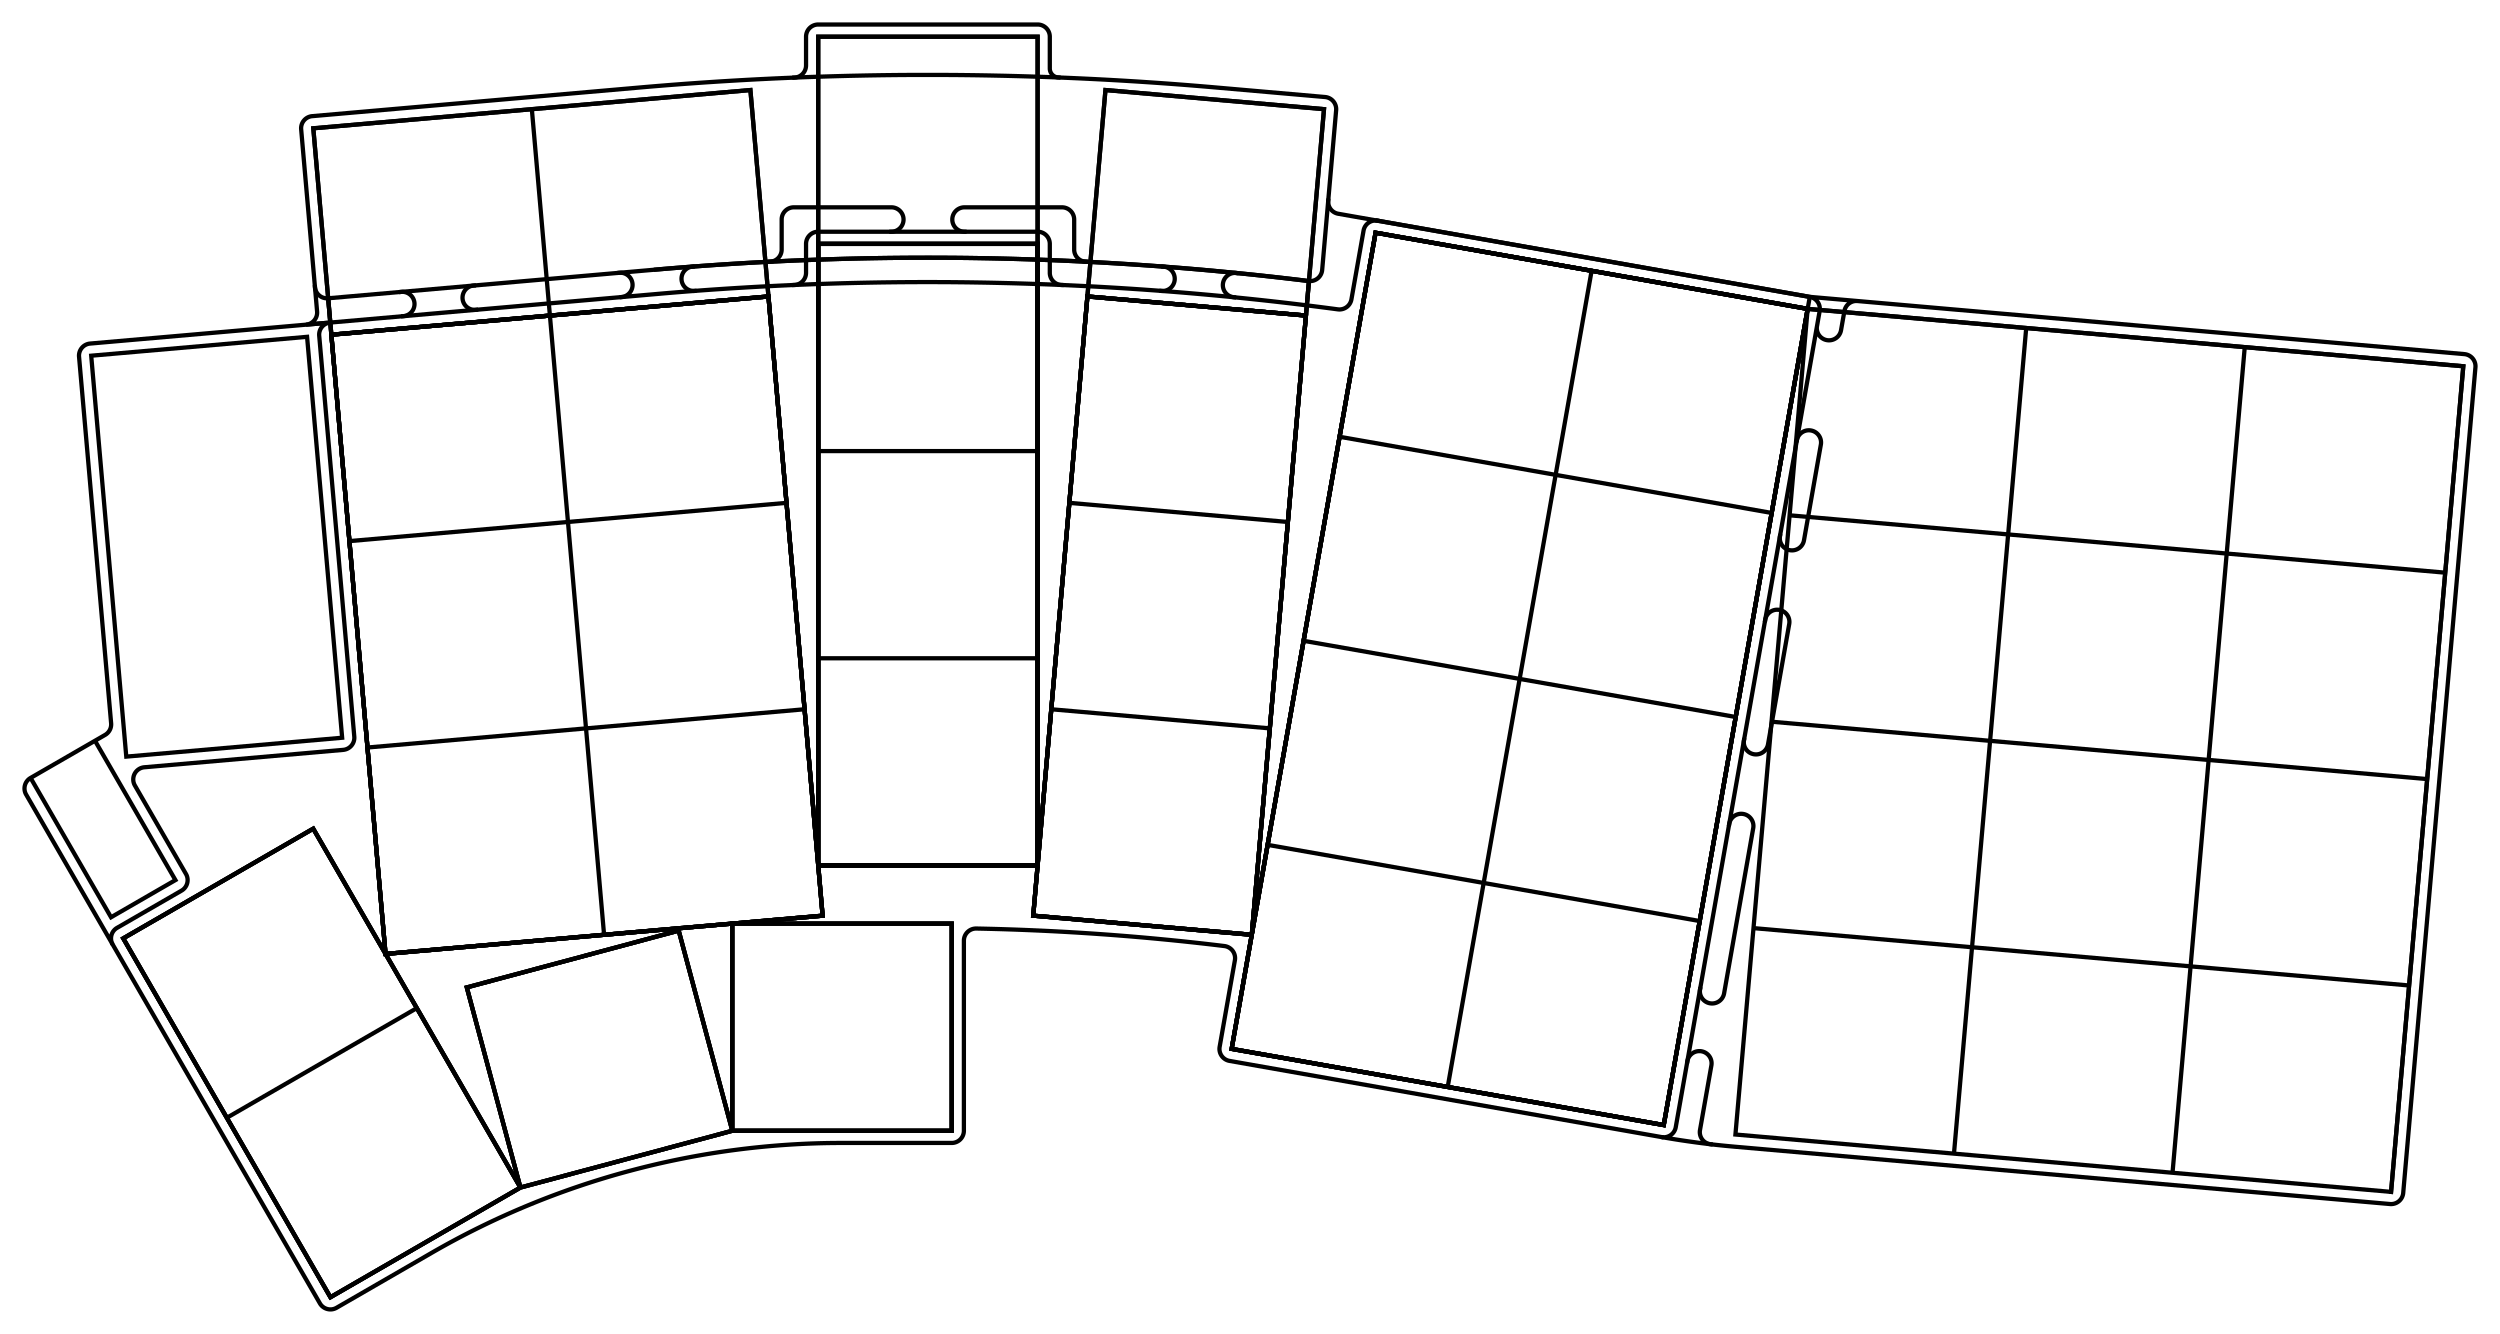 <?xml version="1.0"?>
<!DOCTYPE svg PUBLIC "-//W3C//DTD SVG 1.1//EN" "http://www.w3.org/Graphics/SVG/1.1/DTD/svg11.dtd">
<svg width="205.122mm" height="109.447mm" viewBox="0 0 205.122 109.447" xmlns="http://www.w3.org/2000/svg" version="1.1">
<g id="Sketch006" transform="translate(76.135,45.511) scale(1,-1)">
<path id="Sketch006_w0000"  d="M -9.0 25.5 L -9.0 -25.5 L 9.0 -25.5 L 9.0 25.5 L -9.0 25.5 " stroke="#000000" stroke-width="0.35 px" style="stroke-width:0.35;stroke-miterlimit:4;stroke-dasharray:none;stroke-linecap:square;fill:none;fill-opacity:1;fill-rule: evenodd"/>
<path id="Sketch006_w0001"  d="M -44.503 -32.756 L -48.948 18.05 L -31.016 19.619 L -13.085 21.187 L -8.64 -29.619 L -44.503 -32.756 " stroke="#000000" stroke-width="0.35 px" style="stroke-width:0.35;stroke-miterlimit:4;stroke-dasharray:none;stroke-linecap:square;fill:none;fill-opacity:1;fill-rule: evenodd"/>
<path id="Sketch006_w0002"  d="M -20.449 -30.846 L -37.835 -35.505 L -33.435 -51.926 L -50.435 -22.481 L -66.024 -31.481 L -49.024 -60.926 L -33.435 -51.926 L -16.049 -47.267 L -16.049 -30.267 L 1.951 -30.267 L 1.951 -47.267 L -16.049 -47.267 L -20.449 -30.846 " stroke="#000000" stroke-width="0.35 px" style="stroke-width:0.35;stroke-miterlimit:4;stroke-dasharray:none;stroke-linecap:square;fill:none;fill-opacity:1;fill-rule: evenodd"/>
<path id="Sketch006_w0003"  d="M -68.341 -15.267 L -67.514 -14.789 A 1 1 0 0 1 -67.017 -13.836L -69.649 16.239 A 1 1 0 0 0 -68.74 17.322L -49.035 19.046 A 1 1 0 0 1 -49.944 17.963L -47.066 -14.932 A 1 1 0 0 0 -47.975 -16.015L -64.288 -17.442 A 1 1 0 0 1 -65.067 -18.939L -60.875 -26.199 A 1 1 0 0 0 -61.241 -27.565L -66.524 -30.615 A 1 1 0 0 1 -66.89 -31.981L -73.99 -19.683 A 1 1 0 0 0 -73.624 -18.317L -68.341 -15.267 M -68.341 -15.267 L -61.741 -26.699 L -67.024 -29.749 L -73.624 -18.317 L -73.124 -19.183 " stroke="#000000" stroke-width="0.35 px" style="stroke-width:0.35;stroke-miterlimit:4;stroke-dasharray:none;stroke-linecap:square;fill:none;fill-opacity:1;fill-rule: evenodd"/>
<path id="Sketch006_w0004"  d="M -68.652 16.326 L -50.94 17.875 L -48.062 -15.019 L -65.774 -16.569 L -68.652 16.326 " stroke="#000000" stroke-width="0.35 px" style="stroke-width:0.35;stroke-miterlimit:4;stroke-dasharray:none;stroke-linecap:square;fill:none;fill-opacity:1;fill-rule: evenodd"/>
<title>b'side_inner'</title>
</g>
<g id="Sketch" transform="translate(76.135,45.511) scale(1,-1)">
<path id="Sketch_w0000"  d="M -9.0 8.5 L 9.0 8.5 L 9.0 -8.5 L -9.0 -8.5 L 9.0 -8.5 L 9.0 -25.5 L -9.0 -25.5 L -9.0 -8.5 L -9.0 8.5 M -9.0 8.5 L 9.0 8.5 L 9.0 25.5 L -9.0 25.5 L 9.0 25.5 L 9.0 42.5 L -9.0 42.5 L -9.0 25.5 L -9.0 8.5 " stroke="#000000" stroke-width="0.35 px" style="stroke-width:0.35;stroke-miterlimit:4;stroke-dasharray:none;stroke-linecap:square;fill:none;fill-opacity:1;fill-rule: evenodd"/>
<path id="Sketch_w0001"  d="M -32.498 36.554 L -31.016 19.619 L -13.085 21.187 L -14.566 38.123 L -32.498 36.554 L -50.429 34.985 L -48.948 18.05 L -47.466 1.114 L -45.984 -15.821 L -28.053 -14.252 L -26.571 -31.187 L -8.64 -29.619 L -10.121 -12.683 L -28.053 -14.252 L -29.534 2.683 L -47.466 1.114 M -13.085 21.187 L -11.603 4.252 L -29.534 2.683 L -31.016 19.619 L -48.948 18.05 M -11.603 4.252 L -10.121 -12.683 M -26.571 -31.187 L -44.503 -32.756 L -45.984 -15.821 " stroke="#000000" stroke-width="0.35 px" style="stroke-width:0.35;stroke-miterlimit:4;stroke-dasharray:none;stroke-linecap:square;fill:none;fill-opacity:1;fill-rule: evenodd"/>
<path id="Sketch_w0002"  d="M 13.085 21.187 L 11.603 4.252 L 29.534 2.683 L 31.016 19.619 L 32.498 36.554 L 14.566 38.123 L 13.085 21.187 L 31.016 19.619 M 29.534 2.683 L 28.053 -14.252 L 10.121 -12.683 L 11.603 4.252 M 28.053 -14.252 L 26.571 -31.187 L 8.64 -29.619 L 10.121 -12.683 " stroke="#000000" stroke-width="0.35 px" style="stroke-width:0.35;stroke-miterlimit:4;stroke-dasharray:none;stroke-linecap:square;fill:none;fill-opacity:1;fill-rule: evenodd"/>
<path id="Sketch_w0003"  d="M 84.186 -49.144 L 66.255 -47.575 L 67.737 -30.64 L 85.668 -32.209 L 87.15 -15.274 L 105.081 -16.842 L 103.6 -33.778 L 121.531 -35.347 L 120.049 -52.282 L 102.118 -50.713 L 84.186 -49.144 L 85.668 -32.209 L 103.6 -33.778 L 102.118 -50.713 M 123.013 -18.411 L 105.081 -16.842 L 106.563 0.093 L 124.494 -1.476 L 123.013 -18.411 L 121.531 -35.347 M 63.325 -30.059 L 60.373 -46.801 L 42.647 -43.675 L 45.599 -26.934 L 63.325 -30.059 L 66.277 -13.318 L 69.229 3.424 L 72.181 20.166 L 90.113 18.597 L 108.044 17.028 L 125.976 15.459 L 124.494 -1.476 M 108.044 17.028 L 106.563 0.093 L 88.631 1.662 L 70.7 3.231 L 72.181 20.166 L 54.455 23.291 L 51.503 6.55 L 69.229 3.424 M 90.113 18.597 L 88.631 1.662 L 87.15 -15.274 L 69.218 -13.705 L 70.7 3.231 M 69.218 -13.705 L 67.737 -30.64 M 30.824 -7.066 L 48.551 -10.192 L 45.599 -26.934 L 27.872 -23.808 L 30.824 -7.066 L 33.776 9.675 L 51.503 6.55 L 48.551 -10.192 L 66.277 -13.318 M 42.647 -43.675 L 24.92 -40.55 L 27.872 -23.808 M 54.455 23.291 L 36.728 26.417 L 33.776 9.675 " stroke="#000000" stroke-width="0.35 px" style="stroke-width:0.35;stroke-miterlimit:4;stroke-dasharray:none;stroke-linecap:square;fill:none;fill-opacity:1;fill-rule: evenodd"/>
<path id="Sketch_w0004"  d="M -57.524 -46.203 L -49.024 -60.926 L -33.435 -51.926 L -16.049 -47.267 L -20.449 -30.846 L -37.835 -35.505 L -33.435 -51.926 L -41.935 -37.203 L -50.435 -22.481 L -66.024 -31.481 L -57.524 -46.203 L -41.935 -37.203 M -16.049 -47.267 L -16.049 -30.267 L 1.951 -30.267 L 1.951 -47.267 L -16.049 -47.267 " stroke="#000000" stroke-width="0.35 px" style="stroke-width:0.35;stroke-miterlimit:4;stroke-dasharray:none;stroke-linecap:square;fill:none;fill-opacity:1;fill-rule: evenodd"/>
<title>b'grid'</title>
</g>
<g id="Sketch002" transform="translate(76.135,45.511) scale(1,-1)">
<path id="Sketch002_w0000"  d="M -9.0 25.5 L -9.0 -25.5 L 9.0 -25.5 L 9.0 25.5 L -9.0 25.5 " stroke="#000000" stroke-width="0.35 px" style="stroke-width:0.35;stroke-miterlimit:4;stroke-dasharray:none;stroke-linecap:square;fill:none;fill-opacity:1;fill-rule: evenodd"/>
<path id="Sketch002_w0001"  d="M 13.085 21.187 L 8.64 -29.619 L 26.571 -31.187 L 31.016 19.619 L 13.085 21.187 M 31.016 19.619 L 31.264 22.449 A 256 256 0 0 1 -22.312 23.392L -49.209 21.038 L -48.948 18.05 L -44.503 -32.756 L -8.64 -29.619 L -13.085 21.187 L -48.948 18.05 " stroke="#000000" stroke-width="0.35 px" style="stroke-width:0.35;stroke-miterlimit:4;stroke-dasharray:none;stroke-linecap:square;fill:none;fill-opacity:1;fill-rule: evenodd"/>
<path id="Sketch002_w0002"  d="M 72.181 20.166 L 60.373 -46.801 L 24.92 -40.55 L 36.728 26.417 L 72.181 20.166 L 72.355 21.151 L 36.902 27.402 A 1 1 0 0 1 35.744 26.591L 34.748 20.947 A 1 1 0 0 0 33.631 20.129A 254 254 0 0 1 -22.137 21.399L -49.035 19.046 " stroke="#000000" stroke-width="0.35 px" style="stroke-width:0.35;stroke-miterlimit:4;stroke-dasharray:none;stroke-linecap:square;fill:none;fill-opacity:1;fill-rule: evenodd"/>
<path id="Sketch002_w0003"  d="M -10.957 22.129 A 1 1 0 0 1 -10 23.128L -10 25.5 A 1 1 0 0 0 -9 26.5L 9.0 26.5 A 1 1 0 0 0 10 25.5L 10.0 23.128 A 1 1 0 0 1 10.957 22.129" stroke="#000000" stroke-width="0.35 px" style="stroke-width:0.35;stroke-miterlimit:4;stroke-dasharray:none;stroke-linecap:square;fill:none;fill-opacity:1;fill-rule: evenodd"/>
<path id="Sketch002_w0004"  d="M 3.0 26.5 A 1 1 0 0 0 3 28.5L 11.0 28.5 A 1 1 0 0 0 12 27.5L 12.0 25.037 A 1 1 0 0 1 12.949 24.038" stroke="#000000" stroke-width="0.35 px" style="stroke-width:0.35;stroke-miterlimit:4;stroke-dasharray:none;stroke-linecap:square;fill:none;fill-opacity:1;fill-rule: evenodd"/>
<path id="Sketch002_w0005"  d="M -3.0 26.5 A 1 1 0 1 1 -3 28.5L -11 28.5 A 1 1 0 0 1 -12 27.5L -12 25.037 A 1 1 0 0 0 -12.949 24.038" stroke="#000000" stroke-width="0.35 px" style="stroke-width:0.35;stroke-miterlimit:4;stroke-dasharray:none;stroke-linecap:square;fill:none;fill-opacity:1;fill-rule: evenodd"/>
<path id="Sketch002_w0006"  d="M -37.255 22.084 A 1 1 0 1 1 -37.08 20.092" stroke="#000000" stroke-width="0.35 px" style="stroke-width:0.35;stroke-miterlimit:4;stroke-dasharray:none;stroke-linecap:square;fill:none;fill-opacity:1;fill-rule: evenodd"/>
<path id="Sketch002_w0007"  d="M -43.058 19.569 A 1 1 0 1 1 -43.232 21.561" stroke="#000000" stroke-width="0.35 px" style="stroke-width:0.35;stroke-miterlimit:4;stroke-dasharray:none;stroke-linecap:square;fill:none;fill-opacity:1;fill-rule: evenodd"/>
<path id="Sketch002_w0008"  d="M -25.126 21.138 A 1 1 0 0 1 -25.3 23.13" stroke="#000000" stroke-width="0.35 px" style="stroke-width:0.35;stroke-miterlimit:4;stroke-dasharray:none;stroke-linecap:square;fill:none;fill-opacity:1;fill-rule: evenodd"/>
<path id="Sketch002_w0009"  d="M -19.31 23.636 A 1 1 0 0 1 -19.159 21.642" stroke="#000000" stroke-width="0.35 px" style="stroke-width:0.35;stroke-miterlimit:4;stroke-dasharray:none;stroke-linecap:square;fill:none;fill-opacity:1;fill-rule: evenodd"/>
<path id="Sketch002_w0010"  d="M 19.159 21.642 A 1 1 0 1 1 19.31 23.636" stroke="#000000" stroke-width="0.35 px" style="stroke-width:0.35;stroke-miterlimit:4;stroke-dasharray:none;stroke-linecap:square;fill:none;fill-opacity:1;fill-rule: evenodd"/>
<path id="Sketch002_w0011"  d="M 25.311 23.111 A 1 1 0 1 1 25.113 21.121" stroke="#000000" stroke-width="0.35 px" style="stroke-width:0.35;stroke-miterlimit:4;stroke-dasharray:none;stroke-linecap:square;fill:none;fill-opacity:1;fill-rule: evenodd"/>
<title>b'mid'</title>
</g>
<g id="Sketch003" transform="translate(76.135,45.511) scale(1,-1)">
<path id="Sketch003_w0000"  d="M -9.0 -25.5 L 9.0 -25.5 L 9.0 25.5 " stroke="#000000" stroke-width="0.35 px" style="stroke-width:0.35;stroke-miterlimit:4;stroke-dasharray:none;stroke-linecap:square;fill:none;fill-opacity:1;fill-rule: evenodd"/>
<path id="Sketch003_w0001"  d="M 26.571 -31.187 L 8.64 -29.619 L 13.085 21.187 L 31.016 19.619 L 26.571 -31.187 " stroke="#000000" stroke-width="0.35 px" style="stroke-width:0.35;stroke-miterlimit:4;stroke-dasharray:none;stroke-linecap:square;fill:none;fill-opacity:1;fill-rule: evenodd"/>
<path id="Sketch003_w0002"  d="M 72.181 20.166 L 60.373 -46.801 L 24.92 -40.55 L 36.728 26.417 L 72.181 20.166 L 125.976 15.459 L 120.049 -52.282 " stroke="#000000" stroke-width="0.35 px" style="stroke-width:0.35;stroke-miterlimit:4;stroke-dasharray:none;stroke-linecap:square;fill:none;fill-opacity:1;fill-rule: evenodd"/>
<path id="Sketch003_w0003"  d="M 72.269 21.166 A 1 1 0 0 1 72.356 21.154L 76.269 20.812 A 1 1 0 0 1 75.197 19.989L 75.136 19.645 L 74.919 18.414 A 1 1 0 0 0 72.949 18.761M 76.269 20.812 L 126.063 16.456 A 1 1 0 0 0 126.972 15.372L 121.046 -52.369 A 1 1 0 0 0 119.962 -53.278L 66.168 -48.572 A 69 69 0 0 0 60.2 -47.786A 1 1 0 0 1 61.358 -46.975L 64.31 -30.233 L 67.262 -13.491 L 70.214 3.25 L 73.166 19.992 A 1 1 0 0 1 72.355 21.151L 36.902 27.402 " stroke="#000000" stroke-width="0.35 px" style="stroke-width:0.35;stroke-miterlimit:4;stroke-dasharray:none;stroke-linecap:square;fill:none;fill-opacity:1;fill-rule: evenodd"/>
<path id="Sketch003_w0004"  d="M 64.218 -48.373 A 1 1 0 0 0 63.348 -47.206L 64.283 -41.906 A 1 1 0 1 1 62.313 -41.558" stroke="#000000" stroke-width="0.35 px" style="stroke-width:0.35;stroke-miterlimit:4;stroke-dasharray:none;stroke-linecap:square;fill:none;fill-opacity:1;fill-rule: evenodd"/>
<path id="Sketch003_w0005"  d="M 69.91 1.527 A 1 1 0 1 1 71.88 1.18L 72.184 2.903 L 73.269 9.058 A 1 1 0 0 1 71.3 9.405" stroke="#000000" stroke-width="0.35 px" style="stroke-width:0.35;stroke-miterlimit:4;stroke-dasharray:none;stroke-linecap:square;fill:none;fill-opacity:1;fill-rule: evenodd"/>
<path id="Sketch003_w0006"  d="M 66.958 -15.215 A 1 1 0 0 1 68.928 -15.562L 69.232 -13.839 L 70.664 -5.714 A 1 1 0 1 1 68.695 -5.367" stroke="#000000" stroke-width="0.35 px" style="stroke-width:0.35;stroke-miterlimit:4;stroke-dasharray:none;stroke-linecap:square;fill:none;fill-opacity:1;fill-rule: evenodd"/>
<path id="Sketch003_w0007"  d="M 63.355 -35.649 A 1 1 0 0 1 65.325 -35.997L 66.28 -30.58 L 67.712 -22.456 A 1 1 0 1 1 65.743 -22.108" stroke="#000000" stroke-width="0.35 px" style="stroke-width:0.35;stroke-miterlimit:4;stroke-dasharray:none;stroke-linecap:square;fill:none;fill-opacity:1;fill-rule: evenodd"/>
<title>b'right'</title>
</g>
<g id="Sketch004" transform="translate(76.135,45.511) scale(1,-1)">
<path id="Sketch004_w0000"  d="M -9.0 25.5 L -9.0 -25.5 L 9.0 -25.5 L 9.0 25.5 L -9.0 25.5 " stroke="#000000" stroke-width="0.35 px" style="stroke-width:0.35;stroke-miterlimit:4;stroke-dasharray:none;stroke-linecap:square;fill:none;fill-opacity:1;fill-rule: evenodd"/>
<path id="Sketch004_w0001"  d="M -44.503 -32.756 L -48.948 18.05 L -31.016 19.619 L -13.085 21.187 L -8.64 -29.619 L -44.503 -32.756 " stroke="#000000" stroke-width="0.35 px" style="stroke-width:0.35;stroke-miterlimit:4;stroke-dasharray:none;stroke-linecap:square;fill:none;fill-opacity:1;fill-rule: evenodd"/>
<path id="Sketch004_w0002"  d="M 26.571 -31.187 L 8.64 -29.619 L 13.085 21.187 L 31.016 19.619 L 26.571 -31.187 " stroke="#000000" stroke-width="0.35 px" style="stroke-width:0.35;stroke-miterlimit:4;stroke-dasharray:none;stroke-linecap:square;fill:none;fill-opacity:1;fill-rule: evenodd"/>
<path id="Sketch004_w0003"  d="M 60.373 -46.801 L 24.92 -40.55 L 36.728 26.417 L 72.181 20.166 L 60.373 -46.801 " stroke="#000000" stroke-width="0.35 px" style="stroke-width:0.35;stroke-miterlimit:4;stroke-dasharray:none;stroke-linecap:square;fill:none;fill-opacity:1;fill-rule: evenodd"/>
<path id="Sketch004_w0004"  d="M -20.449 -30.846 L -37.835 -35.505 L -33.435 -51.926 L -50.435 -22.481 L -66.024 -31.481 L -49.024 -60.926 L -33.435 -51.926 L -16.049 -47.267 L -16.049 -30.267 L 1.951 -30.267 L 1.951 -47.267 L -16.049 -47.267 L -20.449 -30.846 " stroke="#000000" stroke-width="0.35 px" style="stroke-width:0.35;stroke-miterlimit:4;stroke-dasharray:none;stroke-linecap:square;fill:none;fill-opacity:1;fill-rule: evenodd"/>
<path id="Sketch004_w0005"  d="M 60.2 -47.786 L 24.747 -41.535 A 1 1 0 0 0 23.936 -40.376L 25.187 -33.278 A 1 1 0 0 1 24.323 -32.111A 201 201 0 0 1 3.971 -30.674A 1 1 0 0 1 2.951 -31.673L 2.951 -47.267 A 1 1 0 0 0 1.951 -48.267L -7.049 -48.267 A 67.362 67.362 0 0 1 -40.73 -57.291L -48.524 -61.792 A 1 1 0 0 0 -49.89 -61.425L -66.89 -31.981 " stroke="#000000" stroke-width="0.35 px" style="stroke-width:0.35;stroke-miterlimit:4;stroke-dasharray:none;stroke-linecap:square;fill:none;fill-opacity:1;fill-rule: evenodd"/>
<title>b'side'</title>
</g>
<g id="Sketch005" transform="translate(76.135,45.511) scale(1,-1)">
<path id="Sketch005_w0000"  d="M 9.0 42.5 L 9.0 -25.5 L -9.0 -25.5 L -9.0 42.5 L 9.0 42.5 " stroke="#000000" stroke-width="0.35 px" style="stroke-width:0.35;stroke-miterlimit:4;stroke-dasharray:none;stroke-linecap:square;fill:none;fill-opacity:1;fill-rule: evenodd"/>
<path id="Sketch005_w0001"  d="M -48.948 18.05 L -49.296 22.035 L -50.429 34.985 L -14.566 38.123 L -13.085 21.187 L -31.016 19.619 L -48.948 18.05 M -48.948 18.05 L -44.503 -32.756 L -8.64 -29.619 L -13.085 21.187 " stroke="#000000" stroke-width="0.35 px" style="stroke-width:0.35;stroke-miterlimit:4;stroke-dasharray:none;stroke-linecap:square;fill:none;fill-opacity:1;fill-rule: evenodd"/>
<path id="Sketch005_w0002"  d="M 13.085 21.187 L 8.64 -29.619 L 26.571 -31.187 L 31.016 19.619 L 13.085 21.187 M 31.016 19.619 L 32.498 36.554 L 14.566 38.123 L 13.085 21.187 " stroke="#000000" stroke-width="0.35 px" style="stroke-width:0.35;stroke-miterlimit:4;stroke-dasharray:none;stroke-linecap:square;fill:none;fill-opacity:1;fill-rule: evenodd"/>
<path id="Sketch005_w0003"  d="M 60.373 -46.801 L 24.92 -40.55 L 36.728 26.417 L 72.181 20.166 L 60.373 -46.801 " stroke="#000000" stroke-width="0.35 px" style="stroke-width:0.35;stroke-miterlimit:4;stroke-dasharray:none;stroke-linecap:square;fill:none;fill-opacity:1;fill-rule: evenodd"/>
<path id="Sketch005_w0004"  d="M -22.312 23.392 A 256 256 0 0 0 31.264 22.45A 1 1 0 0 1 32.347 23.358L 33.494 36.467 A 1 1 0 0 1 32.585 37.55L 23.619 38.334 A 271 271 0 0 1 -23.619 38.334L -50.516 35.981 A 1 1 0 0 1 -51.425 34.898L -50.118 19.955 A 1 1 0 0 0 -51.027 18.872L -49.035 19.046 " stroke="#000000" stroke-width="0.35 px" style="stroke-width:0.35;stroke-miterlimit:4;stroke-dasharray:none;stroke-linecap:square;fill:none;fill-opacity:1;fill-rule: evenodd"/>
<path id="Sketch005_w0005"  d="M -10.96 39.144 A 1 1 0 0 1 -10 40.143L -10 42.5 A 1 1 0 0 0 -9 43.5L 9.0 43.5 A 1 1 0 0 0 10 42.5L 10.0 39.893 A 0.74 0.74 0 0 1 10.711 39.154" stroke="#000000" stroke-width="0.35 px" style="stroke-width:0.35;stroke-miterlimit:4;stroke-dasharray:none;stroke-linecap:square;fill:none;fill-opacity:1;fill-rule: evenodd"/>
<path id="Sketch005_w0006"  d="M 32.845 29.044 A 1 1 0 0 1 33.667 27.972L 36.902 27.402 " stroke="#000000" stroke-width="0.35 px" style="stroke-width:0.35;stroke-miterlimit:4;stroke-dasharray:none;stroke-linecap:square;fill:none;fill-opacity:1;fill-rule: evenodd"/>
<path id="Sketch005_w0007"  d="M -50.292 21.947 A 1 1 0 0 1 -49.209 21.038" stroke="#000000" stroke-width="0.35 px" style="stroke-width:0.35;stroke-miterlimit:4;stroke-dasharray:none;stroke-linecap:square;fill:none;fill-opacity:1;fill-rule: evenodd"/>
<title>b'outer'</title>
</g>
</svg>